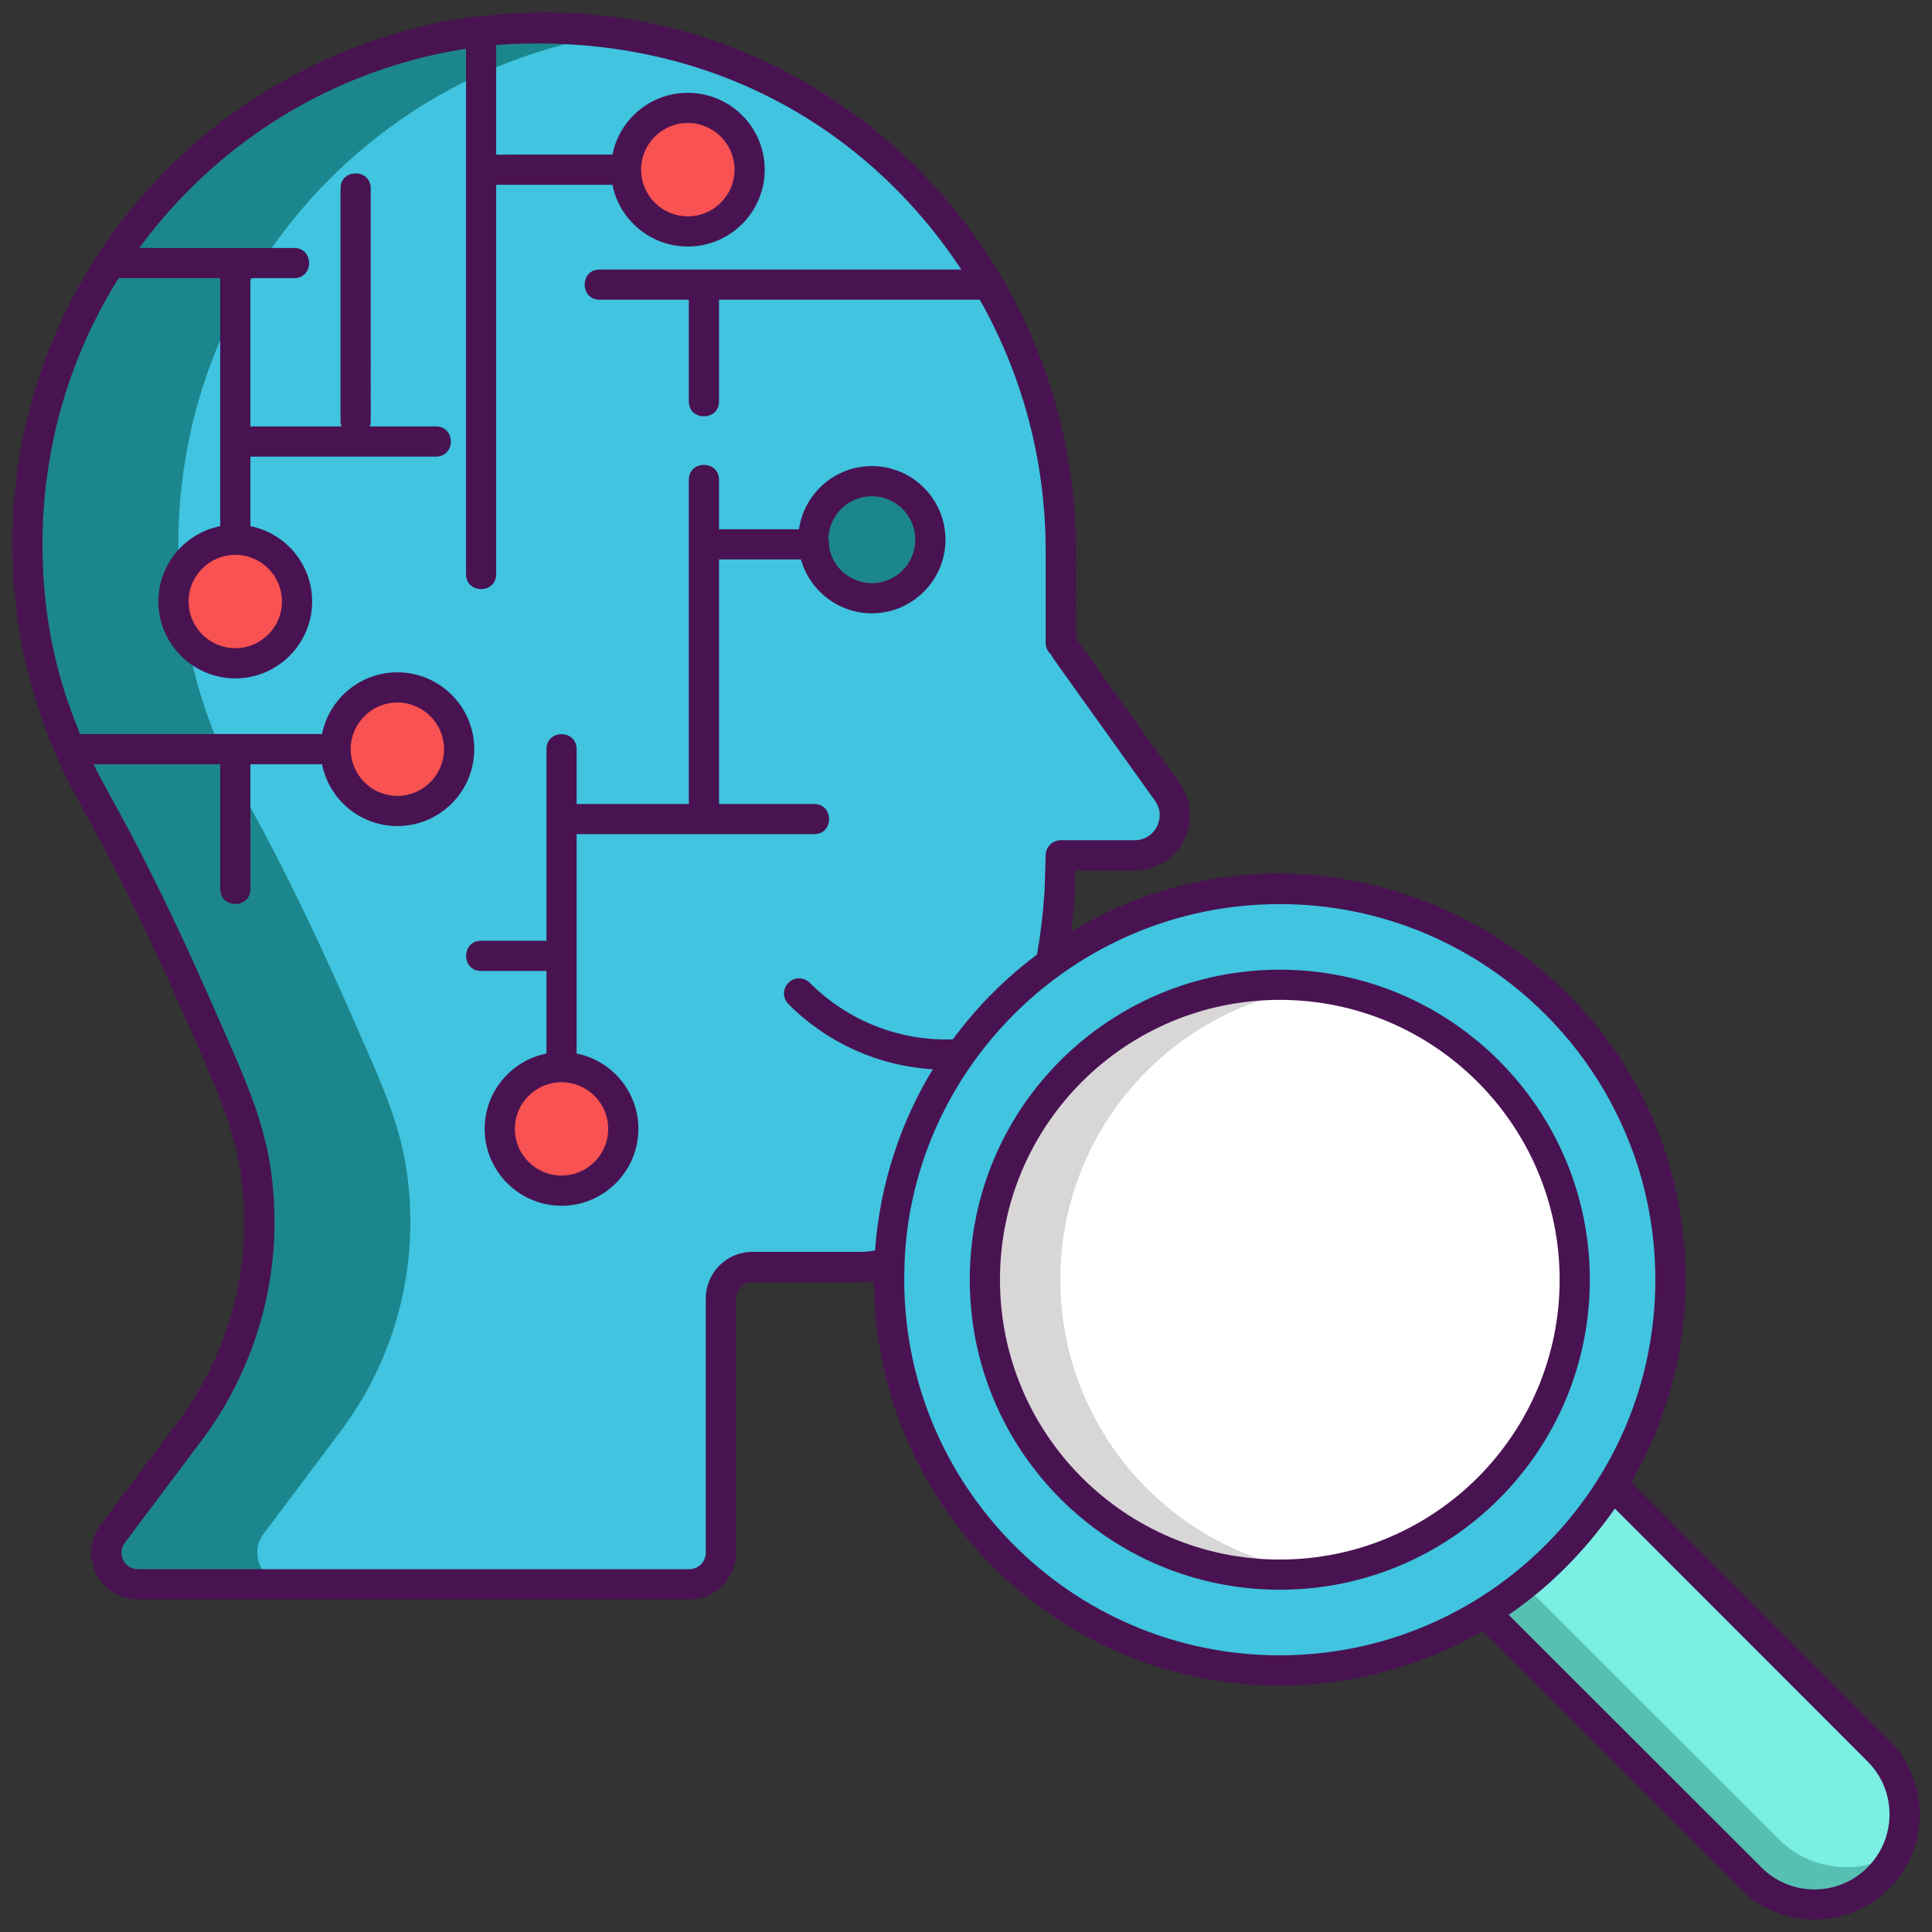 <?xml version="1.0" encoding="utf-8"?>
<!-- Generator: Adobe Illustrator 18.0.0, SVG Export Plug-In . SVG Version: 6.00 Build 0)  -->
<!DOCTYPE svg PUBLIC "-//W3C//DTD SVG 1.1//EN" "http://www.w3.org/Graphics/SVG/1.1/DTD/svg11.dtd">
<svg version="1.1" id="Layer_1" xmlns="http://www.w3.org/2000/svg" xmlns:xlink="http://www.w3.org/1999/xlink" x="0px" y="0px"
	 viewBox="0 0 256 256" style="enable-background:new 0 0 256 256;" xml:space="preserve">
<rect x="0" y="0" width="256" height="256" fill="#333333" stroke="none"/>
<style type="text/css">
	.st0{fill:#1C868E;}
	.st1{fill:#40C4DF;}
	.st2{fill:#F85252;}
	.st3{fill:#D8D6D7;}
	.st4{fill:#FFFFFF;}
	.st5{fill:#56C1B3;}
	.st6{fill:#7BEFE4;}
	.st7{fill:#491352;}
</style>
<g id="XMLID_2473_">
	<path id="XMLID_2814_" class="st0" d="M150.34,113.338h-9.78l-0.15,4.85c-1.58,25.17-14.43,39.71-16.83,44.45
		c-2.06,3.26-5.65,5.24-9.5,5.24H99.7c-2.31,0-4.18,1.87-4.18,4.19c0,0,0,16.1,0,33.67c0,2.31-1.87,4.19-4.18,4.19H18.29
		c-3.45,0-5.42-3.94-3.35-6.7l10.24-13.65c2.98-3.98,5.28-8.38,6.83-13.03c1.55-4.66,2.36-9.56,2.36-14.53
		c0-10.41-2.96-16.45-6.8-25.25c-4.65-10.67-9.59-21.24-15.28-31.39c-5.52-9.83-8.66-21.13-8.66-33.25
		c0-37.98,30.93-68.75,68.98-68.46c3.21,0.02,6.37,0.27,9.46,0.73c33.21,4.91,58.49,34.05,58.49,68.59c0,0,0,7.71,0,10.87
		c0,0.88,0.27,1.72,0.78,2.43l13.33,18.64C157.18,108.448,154.67,113.338,150.34,113.338z"/>
	<path id="XMLID_2812_" class="st1" d="M150.34,113.338h-9.78l-0.15,4.85c-1.58,25.17-14.43,39.71-16.83,44.45
		c-2.06,3.26-5.65,5.24-9.5,5.24H99.7c-2.31,0-4.18,1.87-4.18,4.19c0,0,0,16.1,0,33.67c0,2.31-1.87,4.19-4.18,4.19H38.29
		c-3.45,0-5.42-3.94-3.35-6.7l10.24-13.65c2.98-3.98,5.28-8.38,6.83-13.03c1.55-4.66,2.36-9.56,2.36-14.53
		c0-10.41-2.96-16.45-6.8-25.25c-4.65-10.67-9.59-21.24-15.28-31.39c-5.52-9.83-8.66-21.13-8.66-33.25
		c0-34.4,25.38-62.89,58.44-67.73c33.21,4.91,58.49,34.05,58.49,68.59c0,0,0,7.71,0,10.87c0,0.88,0.27,1.72,0.78,2.43l13.33,18.64
		C157.18,108.448,154.67,113.338,150.34,113.338z"/>
	<circle id="XMLID_2296_" class="st0" cx="115.525" cy="71.513" r="7.752"/>
	<circle id="XMLID_2295_" class="st2" cx="52.652" cy="99.269" r="8.186"/>
	<circle id="XMLID_2210_" class="st2" cx="91.14" cy="22.483" r="8.186"/>
	<circle id="XMLID_2209_" class="st2" cx="31.178" cy="79.699" r="8.186"/>
	<circle id="XMLID_2208_" class="st2" cx="74.407" cy="149.58" r="8.186"/>
	<path id="XMLID_2376_" class="st1" d="M221.345,169.572c0,9.965-2.81,19.269-7.692,27.174
		c-4.243,6.852-10.043,12.652-16.895,16.895c-7.905,4.882-17.209,7.692-27.174,7.692c-6.169,0-12.092-1.075-17.578-3.057
		c-6.001-2.161-11.476-5.408-16.212-9.483c-4.411-3.807-8.173-8.341-11.096-13.424c-4.378-7.602-6.886-16.403-6.886-25.797
		c0-5.576,0.884-10.95,2.519-15.977c2.945-9.125,8.364-17.131,15.462-23.255c4.736-4.076,10.211-7.311,16.212-9.472
		c5.486-1.982,11.409-3.068,17.578-3.068C198.168,117.799,221.345,140.976,221.345,169.572z"/>
	<path id="XMLID_2815_" class="st3" d="M208.66,169.568c0,7.53-2.12,14.55-5.81,20.52c-3.2,5.17-7.58,9.55-12.75,12.75
		c-4.62,2.86-9.88,4.77-15.51,5.49c-1.64,0.21-3.31,0.32-5.01,0.32c-4.66,0-9.13-0.81-13.27-2.31c-4.53-1.63-8.66-4.08-12.24-7.16
		c-3.33-2.87-6.17-6.29-8.37-10.13c-3.31-5.74-5.2-12.39-5.2-19.48c0-4.21,0.66-8.26,1.9-12.06c2.22-6.89,6.31-12.93,11.67-17.56
		c3.58-3.07,7.71-5.52,12.24-7.15c4.14-1.49,8.61-2.31,13.27-2.31c1.71,0,3.39,0.11,5.04,0.32
		C193.82,133.278,208.66,149.688,208.66,169.568z"/>
	<path id="XMLID_2811_" class="st4" d="M208.66,169.568c0,7.53-2.12,14.55-5.81,20.52c-3.2,5.17-7.58,9.55-12.75,12.75
		c-4.62,2.86-9.88,4.77-15.51,5.49c-2.87-0.36-5.64-1.03-8.28-1.99c-4.53-1.63-8.66-4.08-12.24-7.16
		c-3.33-2.87-6.17-6.29-8.37-10.13c-3.31-5.74-5.2-12.39-5.2-19.48c0-4.21,0.66-8.26,1.9-12.06c2.22-6.89,6.31-12.93,11.67-17.56
		c3.58-3.07,7.71-5.52,12.24-7.15c2.65-0.95,5.43-1.63,8.31-1.99C193.82,133.278,208.66,149.688,208.66,169.568z"/>
	<path id="XMLID_2806_" class="st5" d="M252.37,240.408c0,1.77-0.39,3.53-1.16,5.16c-0.57,1.19-1.35,2.31-2.34,3.29
		c-4.66,4.66-12.23,4.66-16.89,0l-35.22-35.22c1.81-1.12,3.54-2.34,5.19-3.67c4.61-3.7,8.58-8.18,11.7-13.22l35.22,35.22
		C251.21,234.298,252.37,237.358,252.37,240.408z"/>
	<path id="XMLID_2755_" class="st6" d="M252.37,240.408c0,1.77-0.39,3.53-1.16,5.16c-4.87,2.97-11.31,2.34-15.52-1.88l-33.74-33.72
		c4.61-3.7,8.58-8.18,11.7-13.22l35.22,35.22C251.21,234.298,252.37,237.358,252.37,240.408z"/>
	<g id="XMLID_2853_">
		<path id="XMLID_2899_" class="st7" d="M107.873,106.534H95.275V74.129h10.855c1.141,4.109,4.93,7.138,9.399,7.138
			c5.37,0,9.75-4.38,9.75-9.75c0-5.38-4.38-9.76-9.75-9.76c-4.91,0-8.98,3.64-9.66,8.37c0,0.001,0,0.001,0,0.001l-10.595,0.001
			v-6.543c0-2.644-4-2.648-4,0v42.948H76.407v-7.265c0-2.645-4-2.648-4,0v25.389h-8.658c-2.644,0-2.648,4,0,4h8.658v10.941
			c-4.669,0.931-8.187,5.05-8.187,9.979c0,5.62,4.57,10.19,10.19,10.19c5.61,0,10.18-4.57,10.18-10.19c0-4.93-3.52-9.05-8.18-9.98
			c-0.001,0-0.002,0-0.003-0.001v-29.063h31.466C110.517,110.534,110.521,106.534,107.873,106.534z M109.77,71.508
			c0.01-3.18,2.58-5.75,5.76-5.75c3.17,0,5.75,2.58,5.75,5.76c0,3.17-2.58,5.75-5.75,5.75c-2.87,0-5.26-2.11-5.68-4.86
			c-0.001-0.007-0.002-0.014-0.003-0.021c0.011-0.085,0.026-0.169,0.026-0.257c0-0.211-0.042-0.412-0.103-0.603
			c0-0.003,0-0.006,0-0.009C109.77,71.508,109.77,71.508,109.77,71.508z M80.59,149.578c0,3.41-2.77,6.19-6.18,6.19
			c-3.41,0-6.19-2.78-6.19-6.19c0-3.41,2.78-6.18,6.19-6.18C77.82,143.398,80.59,146.168,80.59,149.578z"/>
		<path id="XMLID_2911_" class="st7" d="M210.66,169.568c0-22.65-18.43-41.08-41.08-41.08c-22.455,0-41.08,18.105-41.08,41.08
			c0,22.705,18.406,41.08,41.08,41.08C192.236,210.648,210.66,192.29,210.66,169.568z M132.5,169.568
			c0-20.524,16.634-37.08,37.08-37.08c20.45,0,37.08,16.63,37.08,37.08c0,20.486-16.609,37.08-37.08,37.08
			C149.13,206.648,132.5,190.078,132.5,169.568z"/>
		<path id="XMLID_2914_" class="st7" d="M250.28,230.558c-1.255-1.256,4.934,4.935-34.132-34.141
			c4.79-8.257,7.192-17.485,7.192-26.849c0-41.917-46.005-67.496-81.43-46.1c0.22-1.69,0.39-3.43,0.5-5.22l0.09-2.91h7.84
			c5.941,0,9.427-6.717,5.95-11.57l-13.33-18.64c-0.26-0.37-0.4-0.81-0.4-1.27c-0.001-1.221,0.004,4.423-0.01-11.94
			c-0.607-41.864-37.245-74.874-78.8-69.75c-0.1-0.05-22.628,1.411-41.29,19.94c-13.43,13.33-20.83,31.1-20.83,50.02
			c0,9.55,1.95,19,5.7,27.7c0,0.01,0,0.02,0.01,0.03c0.028,0.068,0.133,0.319,0.15,0.36c0.01,0.01,0.01,0.02,0.02,0.04
			c3.547,8.106,6.831,11.16,18.23,37.31c3.939,8.983,6.63,14.681,6.63,24.45c0,9.44-3.12,18.81-8.79,26.36l-10.24,13.65
			c-3.061,4.075-0.153,9.9,4.95,9.9h73.05c3.41,0,6.18-2.78,6.18-6.19v-32.95c0-2.108,0.915-2.91,2.18-2.91h14.38
			c0.59,0,1.17-0.04,1.73-0.12c0.094,29.373,23.934,53.58,53.77,53.58c9.844,0,19.13-2.73,26.863-7.188
			c39.212,39.201,32.339,32.33,34.127,34.117c2.63,2.63,6.13,4.09,9.85,4.09c7.609,0,13.95-6.149,13.95-13.95
			C254.37,236.678,252.92,233.178,250.28,230.558z M114.08,165.878H99.7c-3.405,0-6.18,2.749-6.18,6.19v33.67
			c0,1.21-0.98,2.19-2.18,2.19H18.29c-1.801,0-2.844-2.042-1.75-3.5l10.24-13.65c6.18-8.24,9.59-18.46,9.59-28.76
			c0-10.622-2.957-16.907-6.97-26.05c-10.125-23.253-14.621-29.782-17.009-34.699h16.788v16.53c0,2.645,4,2.648,4,0v-16.53h9.492
			c0.931,4.669,5.05,8.189,9.98,8.189c5.62,0,10.19-4.57,10.19-10.19c0-5.62-4.57-10.18-10.19-10.18c-4.93,0-9.05,3.52-9.98,8.18
			l0,0.001H10.58c-0.593-1.96-4.95-10.676-4.95-25.141c0-12.68,3.52-24.8,10.1-35.27c0.001-0.001,0.002-0.002,0.002-0.003h13.446
			v32.864c-4.669,0.931-8.189,5.04-8.189,9.98c0,5.62,4.57,10.19,10.19,10.19c5.61,0,10.18-4.57,10.18-10.19
			c0-4.94-3.52-9.05-8.18-9.98l-0.001,0v-9.216h24.574c2.644,0,2.648-4,0-4h-8.766c0.084-0.221,0.136-0.459,0.136-0.71V24.964
			c0-2.645-4-2.648-4,0v30.827c0,0.251,0.051,0.489,0.136,0.71h-12.08V36.854h5.795c2.644,0,2.648-4,0-4H18.463
			C28.759,18.824,44.175,9.182,61.749,6.458v69.616c0,2.645,4,2.648,4,0V24.468c0.052,0.004,0.102,0.016,0.154,0.016h15.246
			c0,0.002,0.001,0.003,0.001,0.004c0.93,4.66,5.05,8.18,9.99,8.18c5.62,0,10.19-4.57,10.19-10.18c0-5.62-4.57-10.19-10.19-10.19
			c-4.938,0-9.057,3.518-9.989,8.185c-3.896,0.003-15.056-0.012-15.402,0.016V5.958c27.002-1.924,48.817,10.342,61.629,29.756
			H79.456c-2.645,0-2.648,4,0,4h11.819v13.47c0,2.644,4,2.648,4,0v-13.47h34.553c0.001,0.001,0.001,0.002,0.002,0.003
			c5.526,9.788,8.7,21.093,8.727,33.115L138.556,85.2c0,0.607,0.276,1.144,0.702,1.51c0.005,0.009,0.008,0.018,0.012,0.027
			c0,0.01,0.01,0.01,0.01,0.01c0.273,0.569-0.314-0.358,13.76,19.35c1.571,2.186,0.007,5.24-2.7,5.24h-9.78
			c-1.09,0-1.97,0.86-2,1.94l-0.15,4.78c-0.19,2.96-0.53,5.77-1,8.42c-1,0.75-1.97,1.53-2.92,2.35c-3.09,2.66-5.85,5.65-8.23,8.89
			c-6.95,0.25-13.82-2.36-18.96-7.49c-0.78-0.79-2.05-0.79-2.83,0c-0.78,0.78-0.78,2.04,0,2.82c5.25,5.25,12.07,8.22,19.13,8.64
			c-2.16,3.54-3.9,7.33-5.17,11.29c-1.34,4.12-2.17,8.38-2.48,12.71C115.35,165.808,114.72,165.878,114.08,165.878z M46.47,99.268
			c0-3.41,2.77-6.18,6.18-6.18c3.41,0,6.19,2.77,6.19,6.18c0,3.41-2.78,6.19-6.19,6.19C49.24,105.458,46.47,102.678,46.47,99.268z
			 M31.18,73.518c3.41,0,6.18,2.77,6.18,6.18c0,3.41-2.77,6.19-6.18,6.19c-3.41,0-6.19-2.78-6.19-6.19
			C24.99,76.288,27.77,73.518,31.18,73.518z M84.95,22.488c0-3.42,2.78-6.19,6.19-6.19c3.41,0,6.19,2.77,6.19,6.19
			c0,3.41-2.78,6.18-6.19,6.18C87.73,28.668,84.95,25.898,84.95,22.488z M119.83,168.558L119.83,168.558
			c0.314-26.413,22.188-48.76,49.75-48.76c27.44,0,49.76,22.33,49.76,49.77c0,27.641-22.451,49.77-49.76,49.77
			C141.756,219.338,119.265,196.512,119.83,168.558z M240.42,250.358c-2.65,0-5.15-1.04-7.02-2.92l-33.49-33.47
			c5.557-3.798,10.123-8.48,14.07-14.07l33.47,33.49c1.88,1.87,2.92,4.36,2.92,7.02C250.37,245.896,245.913,250.358,240.42,250.358z
			"/>
	</g>
</g>
</svg>
